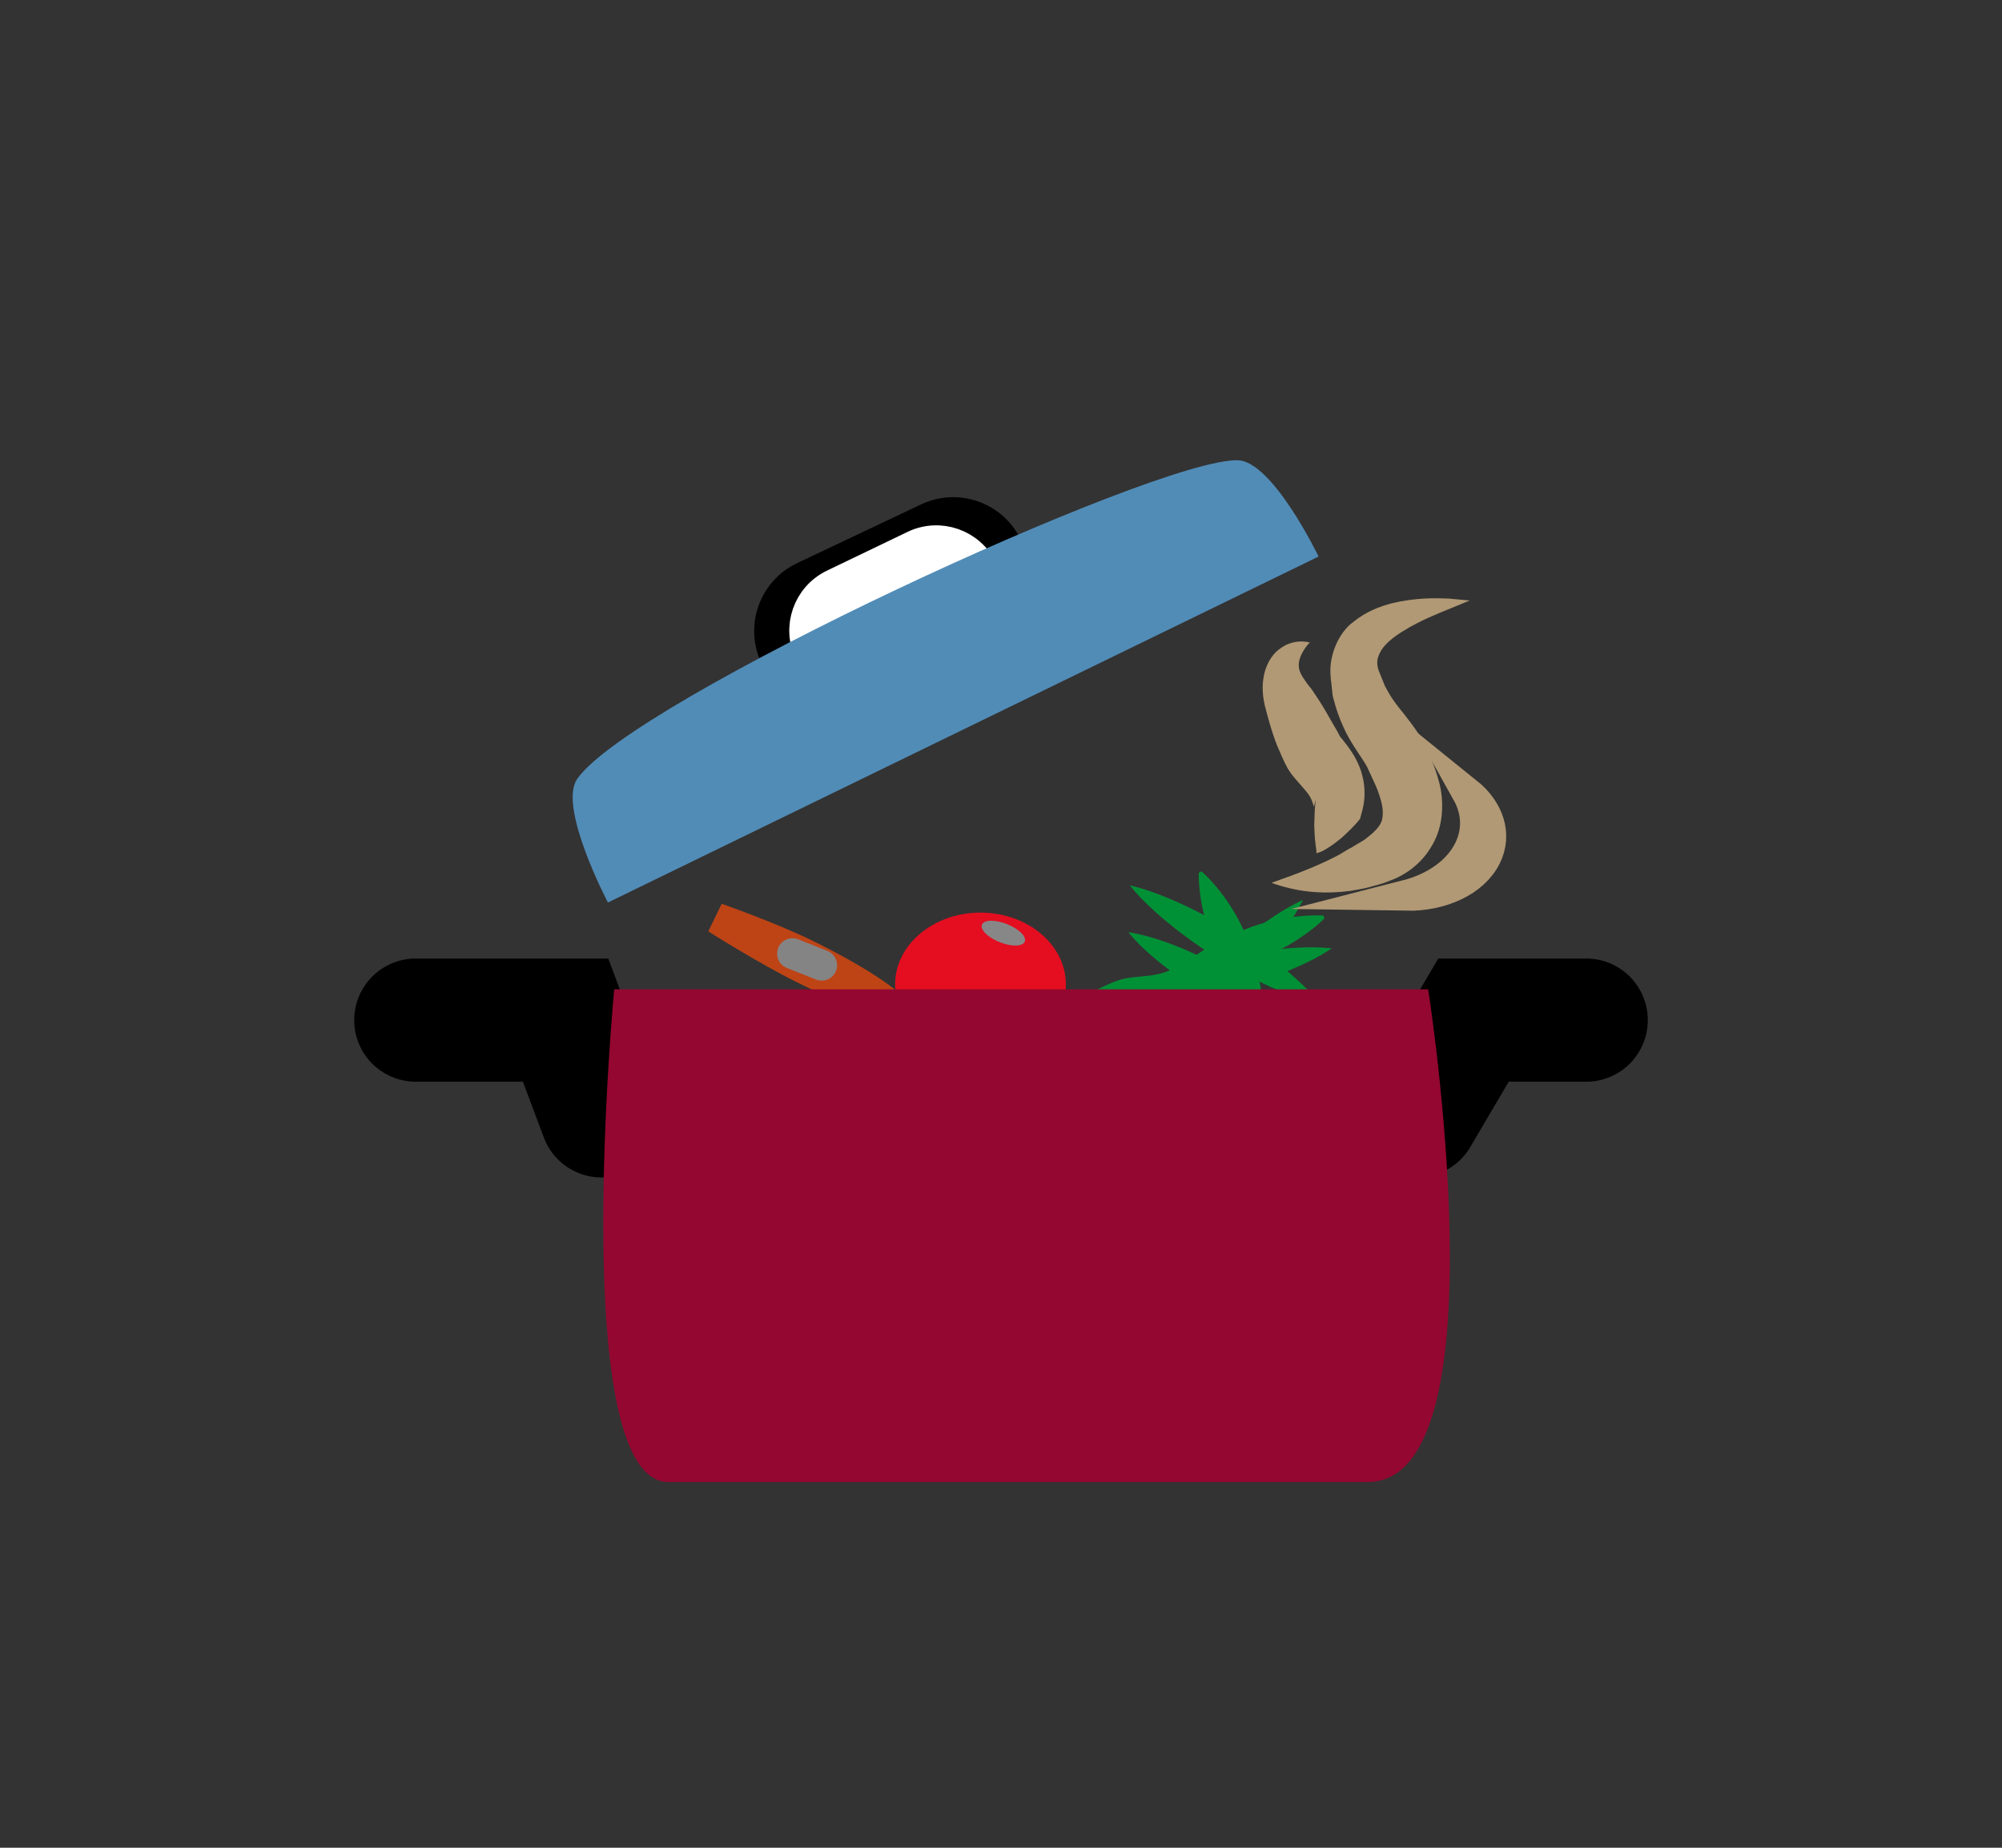 <?xml version="1.0" encoding="utf-8"?>
<!-- Generator: Adobe Illustrator 16.0.0, SVG Export Plug-In . SVG Version: 6.00 Build 0)  -->
<!DOCTYPE svg PUBLIC "-//W3C//DTD SVG 1.1//EN" "http://www.w3.org/Graphics/SVG/1.1/DTD/svg11.dtd">
<svg version="1.1" id="Capa_1" xmlns="http://www.w3.org/2000/svg" xmlns:xlink="http://www.w3.org/1999/xlink" x="0px" y="0px"
	 width="65px" height="60px" viewBox="0 0 65 60" enable-background="new 0 0 65 60" xml:space="preserve">
<rect x="0" y="0" width="65" height="60" fill="#333333" stroke="none"/>
<path fill="#E40E20" d="M-33.203,101.625c0,0.744-0.44,1.5-0.983,1.5h-7.195c-0.542,0-0.982-0.756-0.982-1.5l0,0
	c0-0.743,0.44-1.5,0.982-1.5h7.195C-33.643,100.125-33.203,100.882-33.203,101.625L-33.203,101.625z"/>
<path fill="#E40E20" d="M-47.5,101.231c0,0.608-0.571,1.894-1.052,1.894h-7.122c-0.48,0-0.826-1.285-0.826-1.894v-0.157
	c0-0.609,0.346-0.949,0.826-0.949h7.122c0.481,0,1.052,0.34,1.052,0.949V101.231z"/>
<path fill="#464646" d="M130.4,48.125c-5.492,0-18.758,0-22.696,0c-3.292,0-1.763-16-1.763-16h26.428
	C132.369,32.125,134.888,48.125,130.4,48.125z"/>
<polyline fill="none" stroke="#464646" stroke-width="4" stroke-linecap="round" stroke-miterlimit="10" points="132.011,36.234 
	133.841,33.125 137.5,33.125 "/>
<polyline fill="none" stroke="#464646" stroke-width="4" stroke-linecap="round" stroke-miterlimit="10" points="105.53,36.234 
	104.363,33.125 99.5,33.125 "/>
<path fill="#464646" d="M119.195,17.632c0.576,1.215,0.057,2.668-1.158,3.244l-4.027,1.908c-1.217,0.575-2.668,0.057-3.244-1.159
	l-0.044-0.094c-0.576-1.215-0.058-2.668,1.158-3.244l4.027-1.908c1.216-0.575,2.667-0.057,3.244,1.159L119.195,17.632z"/>
<path fill="#FFFFFF" stroke="#FFFFFF" stroke-miterlimit="10" d="M117.938,18.591c0.397,0.825-5.205,3.521-5.603,2.696l-0.045-0.093
	c-0.397-0.825-0.05-1.816,0.774-2.213l2.615-1.258c0.825-0.397,1.816-0.05,2.213,0.775L117.938,18.591z"/>
<path fill="#464646" d="M128.811,18.072l-23.072,11.234c0,0-1.631-3.099-1-4.01c1.775-2.568,18.785-10.417,21.448-10.351
	C127.319,14.973,128.811,18.072,128.811,18.072z"/>
<path fill="#464646" d="M115.656,33.002c-0.221,0.442-1.886-0.162-3.828-1.13c-1.215-0.605-2.831-1.628-2.831-1.628l0.437-0.896
	c0,0,1.814,0.633,3.033,1.241C114.41,31.555,115.876,32.56,115.656,33.002z"/>
<ellipse fill="#464646" cx="117.834" cy="31.966" rx="2.771" ry="2.332"/>
<g>
	<path fill="#464646" d="M128.363,36.174c0,0-0.128-0.09-0.296-0.272c-0.17-0.181-0.384-0.452-0.585-0.802
		c-0.093-0.178-0.201-0.368-0.273-0.588c-0.075-0.218-0.096-0.473-0.136-0.729c-0.028-0.261-0.093-0.516-0.204-0.755
		c-0.101-0.244-0.269-0.461-0.432-0.682c-0.169-0.218-0.347-0.432-0.476-0.663c-0.13-0.23-0.258-0.458-0.382-0.677
		c-0.236-0.444-0.383-0.891-0.483-1.285c-0.2-0.789-0.176-1.384-0.176-1.384l0.092-0.04c0,0,0.454,0.385,0.9,1.065
		c0.222,0.341,0.452,0.751,0.619,1.226c0.077,0.24,0.158,0.487,0.239,0.739c0.084,0.251,0.121,0.526,0.167,0.798
		c0.053,0.269,0.099,0.541,0.21,0.78c0.102,0.243,0.245,0.463,0.418,0.661c0.162,0.203,0.337,0.391,0.445,0.594
		c0.113,0.202,0.18,0.41,0.248,0.599c0.121,0.385,0.178,0.726,0.195,0.974c0.021,0.247,0,0.401,0,0.401L128.363,36.174z"/>
</g>
<g>
	<path fill="#464646" d="M120.596,32.906c0,0,0.102-0.125,0.302-0.288c0.2-0.165,0.496-0.369,0.873-0.559
		c0.191-0.087,0.396-0.188,0.629-0.253c0.231-0.068,0.498-0.08,0.768-0.11c0.272-0.02,0.542-0.075,0.798-0.178
		c0.259-0.092,0.497-0.254,0.737-0.41c0.238-0.162,0.473-0.333,0.721-0.454c0.249-0.123,0.493-0.243,0.729-0.359
		c0.477-0.222,0.951-0.353,1.366-0.44c0.833-0.172,1.449-0.126,1.449-0.126l0.035,0.094c0,0-0.431,0.443-1.167,0.867
		c-0.369,0.21-0.812,0.427-1.315,0.578c-0.254,0.069-0.517,0.141-0.783,0.214c-0.267,0.075-0.556,0.102-0.841,0.139
		c-0.283,0.043-0.568,0.08-0.824,0.183c-0.259,0.093-0.497,0.229-0.715,0.396c-0.222,0.155-0.429,0.324-0.646,0.426
		c-0.217,0.106-0.438,0.166-0.639,0.228c-0.408,0.108-0.766,0.152-1.024,0.161c-0.257,0.011-0.417-0.015-0.417-0.015L120.596,32.906
		z"/>
</g>
<g>
	<path fill="#464646" d="M122.68,28.748c0,0,0.478,0.101,1.123,0.365c0.65,0.257,1.473,0.671,2.252,1.154
		c0.776,0.488,1.51,1.043,2.025,1.516c0.521,0.465,0.82,0.851,0.82,0.851s-0.478-0.1-1.124-0.363
		c-0.65-0.256-1.472-0.672-2.251-1.155c-0.775-0.489-1.509-1.045-2.025-1.517C122.979,29.133,122.68,28.748,122.68,28.748z"/>
</g>
<g>
	<path fill="#464646" d="M122.634,30.271c0,0,0.436,0.056,1.024,0.255c0.593,0.191,1.341,0.521,2.049,0.92
		c0.705,0.405,1.37,0.879,1.837,1.292c0.472,0.405,0.741,0.752,0.741,0.752s-0.437-0.055-1.025-0.253
		c-0.593-0.191-1.34-0.522-2.048-0.922c-0.704-0.406-1.369-0.881-1.837-1.292C122.904,30.618,122.634,30.271,122.634,30.271z"/>
</g>
<g>
	<path fill="#464646" d="M123.227,34.178c0,0,0.2-0.429,0.594-0.979c0.387-0.555,0.963-1.234,1.596-1.856
		c0.637-0.618,1.328-1.178,1.893-1.552c0.56-0.379,0.994-0.569,0.994-0.569s-0.2,0.43-0.593,0.98
		c-0.387,0.556-0.964,1.234-1.597,1.855c-0.637,0.617-1.33,1.177-1.894,1.551C123.66,33.988,123.227,34.178,123.227,34.178z"/>
</g>
<g>
	<path fill="#464646" d="M122.568,32.443c0,0,0.377-0.265,0.974-0.535c0.595-0.277,1.409-0.565,2.242-0.774
		c0.834-0.203,1.688-0.329,2.344-0.36c0.654-0.039,1.111,0.021,1.111,0.021s-0.377,0.267-0.974,0.536
		c-0.595,0.278-1.409,0.564-2.242,0.773c-0.834,0.203-1.688,0.328-2.344,0.359C123.025,32.502,122.568,32.443,122.568,32.443z"/>
</g>
<g>
	<path fill="#464646" d="M133.717,19.5c0,0-0.229,0.094-0.629,0.259c-0.392,0.162-0.966,0.381-1.53,0.732
		c-0.277,0.169-0.556,0.382-0.707,0.616c-0.145,0.244-0.168,0.404-0.098,0.646c0.07,0.172,0.141,0.348,0.213,0.526
		c0.069,0.13,0.146,0.274,0.259,0.438c0.224,0.329,0.471,0.57,0.843,1.129l0.138,0.251l0.079,0.16l0.16,0.338
		c0.109,0.252,0.211,0.532,0.287,0.833c0.149,0.59,0.147,1.379-0.231,2.018c-0.363,0.638-0.918,0.991-1.391,1.159
		c-0.29,0.12-0.422,0.13-0.631,0.198c-0.205,0.057-0.434,0.09-0.633,0.125c-0.792,0.109-1.447,0.034-1.885-0.065
		c-0.438-0.098-0.676-0.197-0.676-0.197s0.236-0.085,0.649-0.234c0.403-0.153,0.955-0.364,1.549-0.679
		c0.142-0.086,0.271-0.168,0.43-0.251c0.145-0.095,0.395-0.222,0.469-0.3c0.261-0.196,0.449-0.399,0.488-0.581
		c0.04-0.174,0.044-0.378-0.055-0.7c-0.046-0.158-0.108-0.328-0.195-0.514l-0.146-0.316l-0.076-0.167
		c-0.014-0.021-0.025-0.043-0.035-0.066c-0.143-0.256-0.531-0.751-0.751-1.265c-0.117-0.253-0.222-0.542-0.303-0.854
		c-0.053-0.164-0.046-0.243-0.063-0.37l-0.018-0.172l-0.004-0.043l-0.013-0.072l-0.002-0.031l-0.008-0.123
		c-0.057-0.663,0.278-1.396,0.729-1.727c0.438-0.354,0.872-0.509,1.259-0.613c0.782-0.185,1.408-0.17,1.846-0.152
		C133.469,19.477,133.717,19.5,133.717,19.5z"/>
</g>
<g>
	<path fill="#464646" d="M128.525,20.863c-0.208,0.215-0.326,0.463-0.354,0.655c-0.019,0.201,0.038,0.327,0.122,0.464l0.14,0.207
		c0.032,0.037,0.062,0.074,0.086,0.111l0.02,0.027c-0.016-0.041,0.012,0.012,0.017,0.013l0.058,0.082
		c0.149,0.219,0.294,0.44,0.425,0.668l0.394,0.684l0.092,0.174c-0.045-0.095,0.021,0.033,0.015,0.016
		c0-0.01-0.017-0.035-0.012-0.028l0.212,0.273c0.186,0.245,0.405,0.599,0.497,1c0.102,0.397,0.08,0.81-0.018,1.148l-0.062,0.233
		c-0.175,0.222-0.385,0.42-0.602,0.619c-0.122,0.092-0.233,0.19-0.367,0.276c-0.133,0.083-0.271,0.181-0.448,0.219
		c0.012-0.077-0.012-0.156-0.022-0.236l-0.023-0.228c-0.018-0.153-0.016-0.294-0.025-0.443c0.007-0.283,0.013-0.569,0.051-0.833
		l-0.062,0.232c-0.106-0.377-0.198-0.434-0.463-0.746c-0.069-0.083-0.158-0.172-0.281-0.336c-0.033-0.046-0.085-0.126-0.122-0.19
		l-0.079-0.156l-0.084-0.176c-0.103-0.239-0.214-0.474-0.29-0.727c-0.085-0.248-0.157-0.502-0.224-0.759l-0.024-0.097
		c-0.009-0.028,0.004-0.004-0.022-0.076l-0.014-0.065c-0.019-0.086-0.033-0.173-0.045-0.259c-0.017-0.184-0.028-0.367,0.006-0.563
		c0.045-0.385,0.251-0.795,0.568-1C127.883,20.829,128.232,20.79,128.525,20.863z"/>
</g>
<path fill="#464646" stroke="#464646" stroke-linecap="round" stroke-miterlimit="10" d="M133.636,25.737
	c0.322,0.578,0.369,1.237,0.06,1.86c-0.36,0.725-1.125,1.244-2.038,1.478c1.138,0.018,2.188-0.457,2.586-1.256
	C134.603,27.094,134.332,26.298,133.636,25.737z"/>
<ellipse transform="matrix(0.93 0.367 -0.367 0.93 19.411 -41.423)" fill="#878787" cx="118.583" cy="30.309" rx="0.748" ry="0.317"/>
<line fill="none" stroke="#848484" stroke-linecap="round" stroke-miterlimit="10" x1="111.73" y1="30.966" x2="112.679" y2="31.342"/>
<polyline stroke="#000000" stroke-width="4" stroke-linecap="round" stroke-miterlimit="10" points="46.011,36.234 47.841,33.125 
	51.5,33.125 "/>
<polyline stroke="#000000" stroke-width="4" stroke-linecap="round" stroke-miterlimit="10" points="19.53,36.234 18.363,33.125 
	13.5,33.125 "/>
<path d="M33.195,17.632c0.576,1.215,0.057,2.668-1.159,3.244l-4.027,1.908c-1.216,0.575-2.667,0.057-3.244-1.159l-0.044-0.094
	c-0.576-1.215-0.057-2.668,1.158-3.244l4.027-1.908c1.216-0.575,2.667-0.057,3.244,1.159L33.195,17.632z"/>
<path fill="#FFFFFF" stroke="#FFFFFF" stroke-miterlimit="10" d="M31.938,18.591c0.397,0.825-5.206,3.521-5.603,2.696l-0.045-0.093
	c-0.397-0.825-0.05-1.816,0.775-2.213l2.615-1.258c0.825-0.397,1.816-0.05,2.213,0.775L31.938,18.591z"/>
<path fill="#518CB7" d="M42.811,18.072L19.738,29.306c0,0-1.63-3.099-1-4.01c1.775-2.568,18.785-10.417,21.448-10.351
	C41.319,14.973,42.811,18.072,42.811,18.072z"/>
<path fill="#BE4415" d="M29.656,33.002c-0.221,0.442-1.886-0.162-3.829-1.13c-1.215-0.605-2.831-1.628-2.831-1.628l0.436-0.896
	c0,0,1.814,0.633,3.034,1.241C28.411,31.555,29.876,32.56,29.656,33.002z"/>
<ellipse fill="#E40E20" cx="31.834" cy="31.966" rx="2.772" ry="2.332"/>
<g>
	<line fill="#464646" x1="42.41" y1="36.153" x2="38.967" y2="28.317"/>
	<path fill="#009136" d="M42.364,36.174c0,0-0.128-0.09-0.296-0.272c-0.171-0.181-0.384-0.452-0.585-0.802
		c-0.093-0.178-0.201-0.368-0.273-0.588c-0.075-0.218-0.096-0.473-0.136-0.729c-0.029-0.261-0.094-0.516-0.204-0.755
		c-0.101-0.244-0.27-0.461-0.433-0.682c-0.169-0.218-0.347-0.432-0.475-0.663c-0.131-0.23-0.259-0.457-0.383-0.677
		c-0.236-0.444-0.383-0.891-0.483-1.285c-0.199-0.789-0.176-1.384-0.176-1.384l0.092-0.04c0,0,0.454,0.385,0.9,1.065
		c0.222,0.341,0.452,0.751,0.619,1.226c0.078,0.24,0.158,0.487,0.24,0.739c0.083,0.251,0.12,0.527,0.167,0.799
		c0.052,0.269,0.099,0.541,0.21,0.78c0.101,0.243,0.245,0.463,0.418,0.661c0.161,0.203,0.336,0.391,0.445,0.594
		c0.113,0.202,0.18,0.41,0.248,0.599c0.121,0.385,0.178,0.726,0.195,0.974c0.021,0.247,0,0.401,0,0.401L42.364,36.174z"/>
</g>
<g>
	<line fill="#464646" x1="34.614" y1="32.953" x2="42.986" y2="29.776"/>
	<path fill="#009136" d="M34.596,32.906c0,0,0.102-0.125,0.302-0.288c0.199-0.165,0.496-0.369,0.873-0.559
		c0.191-0.087,0.396-0.188,0.629-0.253c0.231-0.068,0.498-0.08,0.767-0.11c0.273-0.02,0.542-0.075,0.797-0.178
		c0.26-0.092,0.498-0.254,0.738-0.41c0.237-0.162,0.472-0.333,0.721-0.454c0.248-0.123,0.492-0.243,0.729-0.359
		c0.477-0.222,0.95-0.353,1.366-0.44c0.833-0.172,1.449-0.126,1.449-0.126l0.035,0.094c0,0-0.431,0.443-1.168,0.867
		c-0.369,0.21-0.811,0.427-1.314,0.578c-0.254,0.069-0.517,0.141-0.784,0.214c-0.266,0.075-0.555,0.102-0.84,0.139
		c-0.283,0.043-0.568,0.08-0.824,0.183c-0.26,0.093-0.497,0.229-0.715,0.396c-0.222,0.155-0.429,0.324-0.647,0.426
		c-0.217,0.106-0.438,0.166-0.638,0.228c-0.408,0.108-0.766,0.152-1.024,0.161C34.791,33.026,34.631,33,34.631,33L34.596,32.906z"/>
</g>
<g>
	<line fill="#464646" x1="36.68" y1="28.748" x2="42.9" y2="32.633"/>
	<path fill="#009136" d="M36.68,28.748c0,0,0.478,0.101,1.123,0.365c0.65,0.257,1.473,0.671,2.252,1.154
		c0.776,0.488,1.51,1.043,2.025,1.516c0.521,0.465,0.82,0.851,0.82,0.851s-0.478-0.1-1.124-0.363
		c-0.65-0.256-1.472-0.672-2.251-1.155c-0.775-0.489-1.509-1.045-2.025-1.517C36.98,29.133,36.68,28.748,36.68,28.748z"/>
</g>
<g>
	<line fill="#464646" x1="36.634" y1="30.271" x2="42.285" y2="33.491"/>
	<path fill="#009136" d="M36.634,30.271c0,0,0.436,0.056,1.024,0.255c0.593,0.191,1.341,0.521,2.049,0.92
		c0.705,0.405,1.37,0.879,1.837,1.292c0.472,0.405,0.741,0.752,0.741,0.752s-0.437-0.055-1.025-0.253
		c-0.593-0.191-1.34-0.522-2.048-0.922c-0.704-0.406-1.369-0.881-1.836-1.292C36.904,30.618,36.634,30.271,36.634,30.271z"/>
</g>
<g>
	<line fill="#464646" x1="37.227" y1="34.178" x2="42.303" y2="29.222"/>
	<path fill="#009136" d="M37.227,34.178c0,0,0.2-0.429,0.593-0.979c0.388-0.555,0.964-1.234,1.596-1.856
		c0.637-0.617,1.328-1.178,1.893-1.552c0.56-0.379,0.994-0.569,0.994-0.569s-0.199,0.43-0.593,0.98
		c-0.387,0.556-0.964,1.234-1.596,1.855c-0.638,0.617-1.33,1.177-1.895,1.551C37.661,33.988,37.227,34.178,37.227,34.178z"/>
</g>
<g>
	<line fill="#464646" x1="36.569" y1="32.443" x2="43.239" y2="30.794"/>
	<path fill="#009136" d="M36.569,32.443c0,0,0.377-0.265,0.974-0.535c0.595-0.277,1.408-0.565,2.241-0.774
		c0.835-0.203,1.688-0.329,2.344-0.36c0.654-0.039,1.111,0.021,1.111,0.021s-0.377,0.267-0.974,0.536
		c-0.595,0.278-1.408,0.564-2.241,0.773c-0.835,0.203-1.689,0.328-2.345,0.359C37.026,32.502,36.569,32.443,36.569,32.443z"/>
</g>
<g>
	<path fill="#B19975" d="M47.717,19.5c0,0-0.229,0.094-0.629,0.259c-0.392,0.162-0.966,0.381-1.529,0.732
		c-0.278,0.169-0.557,0.382-0.707,0.616c-0.146,0.244-0.168,0.405-0.098,0.646c0.069,0.172,0.14,0.348,0.212,0.525
		c0.069,0.13,0.146,0.274,0.259,0.438c0.224,0.329,0.471,0.57,0.843,1.129l0.138,0.251l0.079,0.16l0.16,0.338
		c0.109,0.252,0.211,0.533,0.287,0.833c0.149,0.591,0.146,1.379-0.232,2.018c-0.362,0.638-0.917,0.991-1.391,1.159
		c-0.289,0.12-0.421,0.13-0.63,0.198c-0.205,0.058-0.434,0.09-0.633,0.126c-0.792,0.109-1.447,0.033-1.885-0.065
		c-0.438-0.098-0.676-0.197-0.676-0.197s0.236-0.085,0.649-0.234c0.403-0.153,0.955-0.364,1.549-0.679
		c0.141-0.086,0.271-0.168,0.43-0.251c0.145-0.095,0.395-0.222,0.469-0.299c0.261-0.196,0.448-0.399,0.488-0.582
		c0.04-0.174,0.043-0.378-0.055-0.7c-0.046-0.158-0.109-0.329-0.196-0.514l-0.146-0.316l-0.076-0.167
		c-0.014-0.021-0.025-0.043-0.035-0.066c-0.143-0.256-0.531-0.751-0.751-1.265c-0.117-0.253-0.222-0.542-0.303-0.854
		c-0.053-0.164-0.046-0.243-0.063-0.37l-0.018-0.172l-0.004-0.043l-0.013-0.072l-0.002-0.031l-0.008-0.123
		c-0.057-0.663,0.278-1.395,0.729-1.726c0.438-0.354,0.872-0.509,1.26-0.613c0.782-0.186,1.407-0.17,1.845-0.153
		C47.469,19.477,47.717,19.5,47.717,19.5z"/>
</g>
<g>
	<path fill="#B19975" d="M42.525,20.863c-0.208,0.215-0.325,0.463-0.354,0.655c-0.018,0.201,0.038,0.327,0.122,0.464l0.141,0.208
		c0.031,0.037,0.061,0.074,0.085,0.111l0.02,0.027c-0.016-0.042,0.013,0.012,0.017,0.013l0.058,0.082
		c0.149,0.219,0.294,0.44,0.425,0.668l0.394,0.682l0.091,0.174c-0.043-0.091,0.021,0.035,0.016,0.018
		c0-0.01-0.017-0.035-0.012-0.028l0.212,0.273c0.186,0.245,0.405,0.599,0.497,1c0.102,0.397,0.08,0.81-0.018,1.148l-0.062,0.233
		c-0.175,0.222-0.386,0.42-0.602,0.619c-0.122,0.092-0.233,0.19-0.368,0.276c-0.132,0.083-0.271,0.181-0.448,0.219
		c0.012-0.077-0.011-0.156-0.021-0.236l-0.024-0.228c-0.017-0.152-0.015-0.294-0.024-0.443c0.007-0.283,0.013-0.569,0.051-0.833
		l-0.062,0.232c-0.106-0.377-0.198-0.434-0.463-0.746c-0.069-0.083-0.158-0.172-0.281-0.336c-0.033-0.046-0.085-0.126-0.122-0.19
		l-0.078-0.154l-0.084-0.177c-0.103-0.24-0.215-0.476-0.291-0.729c-0.085-0.248-0.157-0.502-0.224-0.759l-0.024-0.097
		c-0.009-0.029,0.004-0.004-0.023-0.077l-0.013-0.065c-0.019-0.086-0.033-0.172-0.045-0.258c-0.016-0.184-0.028-0.367,0.006-0.563
		c0.046-0.385,0.251-0.795,0.567-1C41.883,20.829,42.232,20.79,42.525,20.863z"/>
</g>
<path fill="none" stroke="#B19975" stroke-linecap="round" stroke-miterlimit="10" d="M47.635,25.737
	c0.323,0.578,0.37,1.237,0.061,1.86c-0.36,0.725-1.125,1.244-2.038,1.478c1.138,0.018,2.188-0.457,2.586-1.256
	C48.604,27.094,48.332,26.298,47.635,25.737z"/>
<ellipse transform="matrix(0.93 0.367 -0.367 0.93 13.399 -9.844)" fill="#878787" cx="32.582" cy="30.309" rx="0.748" ry="0.317"/>
<line fill="none" stroke="#848484" stroke-linecap="round" stroke-miterlimit="10" x1="25.73" y1="30.966" x2="26.679" y2="31.342"/>
<path fill="#940731" d="M44.4,48.125c-5.492,0-18.758,0-22.696,0c-3.292,0-1.762-16-1.762-16h26.427
	C46.369,32.125,48.888,48.125,44.4,48.125z"/>
<polygon fill="#464646" points="59.125,-47.875 21.125,-47.875 24.665,-53.875 55.63,-53.875 "/>
<polygon fill="#464646" points="54.054,-56.875 25.927,-56.875 29.587,-62.875 50.463,-62.875 "/>
<polygon fill="#464646" points="48.601,-65.875 31.344,-65.875 34.857,-71.875 45.295,-71.875 "/>
<polygon fill="#464646" points="43.654,-74.875 36.527,-74.875 40.125,-81.362 40.125,-81.362 "/>
<polygon fill="#E5AB4A" points="-29.875,-49.875 -67.875,-49.875 -64.335,-55.875 -33.37,-55.875 "/>
<polygon fill="#C2CC5E" points="-34.946,-58.875 -63.073,-58.875 -59.413,-64.875 -38.537,-64.875 "/>
<polygon fill="#4EB2E5" points="-40.399,-67.875 -57.656,-67.875 -54.143,-73.875 -43.705,-73.875 "/>
<polygon fill="#D3411C" points="-45.346,-76.875 -52.473,-76.875 -48.875,-83.362 -48.875,-83.362 "/>
<path fill="#464646" d="M45.5,105.125h-26v-3.566c0,0-0.584-1.434,0.916-1.434c5.288,0,19.3,0,23.786,0
	c1.401,0,1.299,1.628,1.299,1.628V105.125z"/>
<path fill="#464646" d="M43.573,100.625c0,0.729-0.432,1.5-0.964,1.5h-7.065c-0.533,0-0.964-0.771-0.964-1.5l0,0
	c0-0.729,0.432-1.5,0.964-1.5h7.065C43.142,99.125,43.573,99.896,43.573,100.625L43.573,100.625z"/>
<path fill="#464646" d="M29.5,100.476c0,0.598-0.524,1.649-0.996,1.649h-6.993c-0.472,0-0.011-1.052-0.011-1.649v-0.154
	c0-0.599-0.46-1.196,0.011-1.196h6.993c0.472,0,0.996,0.598,0.996,1.196V100.476z"/>
<circle fill="#FFFFFF" cx="31.679" cy="102.719" r="1.015"/>
<circle fill="#FFFFFF" cx="36.198" cy="102.719" r="1.015"/>
<circle fill="#FFFFFF" cx="27.859" cy="102.719" r="1.015"/>
<circle fill="#FFFFFF" cx="40.404" cy="102.719" r="1.015"/>
<circle fill="#FFFFFF" cx="23.87" cy="102.719" r="1.015"/>
<path fill="#464646" d="M45.5,124.548c0,3.192,0.205,3.577-2.39,3.577H22.905c-3.845,0-3.845-0.268-3.876-3.553l-0.113-18.447H45.5
	V124.548z"/>
<path fill="#FFFFFF" d="M42.5,108.625c0,0.276-0.224,0.5-0.5,0.5H23c-0.276,0-0.5-0.224-0.5-0.5l0,0c0-0.276,0.224-0.5,0.5-0.5h19
	C42.276,108.125,42.5,108.349,42.5,108.625L42.5,108.625z"/>
<rect x="23.5" y="112.125" fill="none" stroke="#FFFFFF" stroke-width="2" stroke-linecap="round" stroke-linejoin="round" stroke-miterlimit="10" width="18" height="12"/>
<line fill="none" stroke="#FFFFFF" stroke-width="2" stroke-miterlimit="10" x1="31.485" y1="111.421" x2="22.978" y2="120.124"/>
<polygon fill="#FFFFFF" points="23.5,116.643 23.5,112.125 27.618,112.125 "/>
<path fill="#004B70" d="M-31.5,107.125h-26v-4.79c0,0-0.817-1.21,0.71-1.21c5.385,0,19.659,0,24.226,0
	c1.428,0,1.064,1.406,1.064,1.406V107.125z"/>
<circle fill="#FFFFFF" cx="-45.317" cy="103.518" r="1.034"/>
<circle fill="#FFFFFF" cx="-40.715" cy="103.518" r="1.034"/>
<circle fill="#FFFFFF" cx="-49.209" cy="103.518" r="1.034"/>
<circle fill="#FFFFFF" cx="-36.431" cy="103.518" r="1.034"/>
<circle fill="#FFFFFF" cx="-53.271" cy="103.518" r="1.034"/>
<path fill="#3065AF" d="M-31.5,125.751c0,3.25,0.468,3.374-2.173,3.374h-20.581c-3.917,0-3.917,0.43-3.948-2.912l-0.115-18.088
	H-31.5V125.751z"/>
<path fill="#FFFFFF" d="M-34.5,110.625c0,0.276-0.224,0.5-0.5,0.5h-19c-0.276,0-0.5-0.224-0.5-0.5l0,0c0-0.276,0.224-0.5,0.5-0.5h19
	C-34.724,110.125-34.5,110.349-34.5,110.625L-34.5,110.625z"/>
<rect x="-54.5" y="113.125" fill="none" stroke="#FFFFFF" stroke-width="2" stroke-linecap="round" stroke-linejoin="round" stroke-miterlimit="10" width="18" height="12"/>
<line fill="none" stroke="#FFFFFF" stroke-width="2" stroke-miterlimit="10" x1="-45.515" y1="112.381" x2="-54.181" y2="121.245"/>
<polygon fill="#FFFFFF" points="-54.5,117.698 -54.5,113.125 -49.454,113.125 "/>
<g>
	<g>
		<g>
			<g>
				<path fill="#8E6D8D" d="M-33.976,194.104h-30.443c0,2.144,4.225,3.963,10.116,4.644v0.696h10.211v-0.696
					C-38.201,198.067-33.976,196.248-33.976,194.104z"/>
			</g>
		</g>
	</g>
	<g>
		<path fill="#F6E94B" d="M-58.614,192.971c-0.026-1.43-0.045-2.559-2.344-2.721c-0.958-0.065-1.95,0.329-2.413,0.965
			c-0.307,0.423-0.351,0.894-0.133,1.409l-0.611,0.25c-0.305-0.715-0.233-1.437,0.205-2.036c0.601-0.823,1.808-1.32,2.999-1.234
			c2.903,0.202,2.935,1.948,2.962,3.356L-58.614,192.971z"/>
	</g>
	<g>
		<path fill="#F6E94B" d="M-63.422,193.097c-0.312-0.713-0.174-1.425,0.379-1.944c0.684-0.646,1.818-0.842,2.64-0.458
			c0.429,0.204,1.131,0.737,1.015,2.054l-0.661-0.054c0.061-0.698-0.16-1.188-0.64-1.41c-0.564-0.267-1.416-0.114-1.895,0.338
			c-0.245,0.23-0.485,0.633-0.229,1.218L-63.422,193.097z"/>
	</g>
	<g>
		<path fill="#E52A20" d="M-62.445,193.287c-0.202-0.829,0.187-1.209,0.362-1.333c0.33-0.239,0.783-0.246,1.155-0.025
			c0.431,0.259,0.635,0.756,0.543,1.331l-0.656-0.102c0.049-0.312-0.035-0.555-0.233-0.672c-0.14-0.086-0.308-0.086-0.418-0.008
			c-0.145,0.102-0.185,0.344-0.108,0.657L-62.445,193.287z"/>
	</g>
	<g>
		<path fill="#F6E94B" d="M-46.701,193.312l-0.662-0.045c0.02-0.278,0.066-0.545,0.109-0.805c0.097-0.568,0.188-1.111-0.024-1.686
			c-0.516-1.397-1.761-2.53-3.247-2.952c-1.758-0.505-3.628-0.184-5.002,0.855c-1.303,0.985-1.995,2.446-1.953,4.114l-0.663,0.017
			c-0.049-1.853,0.757-3.546,2.21-4.646c1.542-1.167,3.634-1.528,5.594-0.968c1.685,0.481,3.096,1.769,3.687,3.357
			c0.271,0.732,0.16,1.385,0.053,2.017C-46.644,192.824-46.684,193.064-46.701,193.312z"/>
	</g>
	<g>
		<path fill="#E52A20" d="M-48.344,193.166l-0.525-0.399c0.242-0.31-0.165-1.452-0.654-2.137c-0.708-0.989-1.371-1.614-2.491-1.653
			c-1.114-0.043-2.678,0.16-3.415,0.868c-0.596,0.567-1.233,2.258-0.789,2.845l-0.533,0.389c-0.729-0.967,0.133-3.005,0.859-3.699
			c0.885-0.848,2.601-1.099,3.902-1.053c1.544,0.057,2.362,1.028,3.009,1.931C-48.686,190.665-47.716,192.368-48.344,193.166z"/>
	</g>
	<g>
		<path fill="#F6E94B" d="M-51.178,193.292c0-1.511-0.086-2.433-1.29-2.606c-0.693-0.106-1.443,0.18-1.859,0.704
			c-0.341,0.43-0.408,0.945-0.191,1.45l-0.613,0.252c-0.309-0.721-0.205-1.485,0.28-2.1c0.568-0.718,1.542-1.095,2.482-0.951
			c1.855,0.271,1.855,1.913,1.855,3.236L-51.178,193.292z"/>
	</g>
	<g>
		<path fill="#E52A20" d="M-51.598,193.105l-0.651-0.116c0.04-0.219,0.006-0.654-0.161-0.878c-0.058-0.075-0.125-0.115-0.213-0.125
			c-0.141-0.016-0.25,0.022-0.341,0.116c-0.165,0.163-0.252,0.509-0.207,0.816l-0.658,0.093c-0.056-0.391,0.011-0.984,0.388-1.365
			c0.234-0.238,0.541-0.346,0.889-0.308c0.271,0.029,0.505,0.162,0.673,0.385C-51.561,192.141-51.536,192.778-51.598,193.105z"/>
	</g>
	<g>
		<path fill="#F6E94B" d="M-38.769,193.26l-0.607-0.262c0.917-2.054,0.549-4.002-0.98-5.216c-1.206-0.953-3.155-1.34-4.974-0.991
			c-0.906,0.172-2.5,0.883-2.448,1.676l-0.663,0.043c-0.084-1.334,1.975-2.164,2.983-2.359c1.592-0.31,3.878-0.175,5.516,1.124
			C-38.163,188.684-37.725,190.922-38.769,193.26z"/>
	</g>
	<g>
		<path fill="#E52A20" d="M-40.707,193.152l-0.545-0.371c0.37-0.524,0.489-1.27,0.325-2.038c-0.179-0.846-0.673-1.606-1.289-1.977
			c-0.894-0.543-2.66-0.795-3.768-0.286c-0.561,0.261-0.889,0.688-0.967,1.271l-0.659-0.086c0.11-0.803,0.576-1.419,1.344-1.773
			c1.317-0.609,3.337-0.326,4.399,0.318c0.776,0.474,1.372,1.369,1.589,2.4C-40.076,191.552-40.234,192.48-40.707,193.152z"/>
	</g>
	<g>
		<path fill="#F6E94B" d="M-43.077,193.451l-0.114-0.646c0.235-0.039,0.406-0.171,0.523-0.405c0.269-0.534,0.169-1.491-0.097-1.99
			c-0.453-0.85-1.14-1.177-2.041-0.971c-0.576,0.125-1.46,0.667-1.48,1.175l-0.662-0.021c0.037-0.957,1.317-1.642,1.993-1.79
			c1.201-0.271,2.186,0.192,2.777,1.304c0.347,0.65,0.487,1.824,0.105,2.582C-42.283,193.11-42.631,193.373-43.077,193.451z"/>
	</g>
	<g>
		<path fill="#F6E94B" d="M-44.749,193.119l-0.585-0.308c0.003-0.006,0.007-0.014,0.01-0.02c-0.075-0.011-0.206-0.004-0.299,0.049
			l-0.33-0.564c0.327-0.183,0.851-0.209,1.137,0.06C-44.741,192.409-44.511,192.682-44.749,193.119z"/>
	</g>
	<g>
		<path fill="#E52A20" d="M-44.195,192.58c-0.043-0.122-0.022-0.245,0.013-0.478c0.049-0.315,0.137-0.899-0.073-1.102
			c-0.222-0.215-0.577-0.053-1.095,0.219c-0.204,0.104-0.397,0.204-0.585,0.268l-0.202-0.624c0.13-0.039,0.297-0.127,0.475-0.219
			c0.543-0.282,1.286-0.67,1.872-0.111c0.453,0.438,0.335,1.206,0.265,1.661c-0.014,0.088-0.031,0.199-0.03,0.232
			c0,0-0.001-0.021-0.01-0.053L-44.195,192.58z"/>
	</g>
	<g>
		<path fill="#E52A20" d="M-35.148,193.312l-0.55-0.366c0.277-0.403,0.304-0.787,0.08-1.148c-0.333-0.536-1.092-0.835-1.589-0.778
			c-0.376,0.046-0.448,0.265-0.469,0.336l-0.633-0.198c0.143-0.438,0.516-0.719,1.023-0.782c0.817-0.094,1.797,0.382,2.234,1.085
			C-34.691,192.04-34.726,192.7-35.148,193.312z"/>
	</g>
	<g>
		<path fill="#F6E94B" d="M-34.766,193.676l-0.487-0.441c0.655-0.702,0.586-1.917,0.411-2.812c-0.134-0.689-1.341-1.547-2.189-1.558
			c-0.411-0.01-0.634,0.181-0.72,0.584l-0.65-0.131c0.151-0.7,0.645-1.104,1.36-1.104c0.004,0,0.012,0,0.017,0
			c1.161,0.01,2.644,1.104,2.836,2.087C-33.987,191.344-33.923,192.776-34.766,193.676z"/>
	</g>
	<g>
		<path fill="#F6E94B" d="M-36.337,192.806l-0.661-0.008c0.004-0.286-0.287-0.529-0.561-0.573c-0.283-0.049-0.348,0.135-0.37,0.193
			l-0.628-0.207c0.162-0.469,0.599-0.716,1.111-0.627C-36.894,191.676-36.327,192.159-36.337,192.806z"/>
	</g>
	<g>
		<path fill="#F6E94B" d="M-59.511,190.029c-0.35-0.626-0.1-1.353,0.609-1.769c0.643-0.375,1.547-0.368,2.033,0.376l-0.557,0.354
			c-0.312-0.476-0.861-0.331-1.136-0.171c-0.244,0.142-0.594,0.491-0.368,0.895L-59.511,190.029z"/>
	</g>
	<g>
		<path fill="#E52A20" d="M-61.046,188.982c-0.038-1.544,0.687-2.343,2.217-2.447c0.747-0.05,1.815,0.193,2.4,0.752
			c0.309,0.298,0.46,0.661,0.442,1.056l-0.663-0.033c0.01-0.209-0.069-0.391-0.244-0.557c-0.422-0.408-1.299-0.608-1.889-0.567
			c-1.181,0.081-1.63,0.581-1.598,1.783L-61.046,188.982z"/>
	</g>
	<g>
		<path fill="#F6E94B" d="M-62.138,189.663c-0.555-0.722-0.66-1.562-0.305-2.43c0.5-1.222,1.919-2.34,3.234-2.549
			c0.921-0.146,1.759,0.034,2.422,0.521c0.704,0.514,1.164,1.353,1.294,2.348l-0.658,0.083c-0.107-0.823-0.474-1.501-1.033-1.909
			c-0.517-0.378-1.181-0.514-1.921-0.398c-1.088,0.171-2.31,1.138-2.724,2.145c-0.267,0.658-0.194,1.261,0.219,1.794
			L-62.138,189.663z"/>
	</g>
	<g>
		<path fill="#E52A20" d="M-50.81,187.417c-0.163-0.31-0.17-0.649-0.021-0.98c0.255-0.567,0.896-0.967,1.384-1.097
			c1.071-0.28,1.974,0.072,2.609,1.014l-0.554,0.361c-0.475-0.711-1.091-0.955-1.883-0.745c-0.346,0.092-0.796,0.392-0.949,0.729
			c-0.068,0.15-0.066,0.286,0.004,0.419L-50.81,187.417z"/>
	</g>
	<g>
		<path fill="#F6E94B" d="M-52.338,187.034c-0.077-1.985,1.504-2.853,2.88-2.996c1.627-0.167,3.523,0.603,3.832,2.36l-0.655,0.112
			c-0.239-1.366-1.781-1.959-3.107-1.823c-1.145,0.117-2.347,0.788-2.287,2.323L-52.338,187.034z"/>
	</g>
	<g>
		<path fill="#F6E94B" d="M-49.929,187.48c-0.08-0.487,0.155-0.897,0.628-1.092c0.588-0.238,1.536-0.121,1.957,0.44l-0.535,0.387
			c-0.196-0.261-0.795-0.376-1.167-0.223c-0.241,0.098-0.251,0.25-0.229,0.385L-49.929,187.48z"/>
	</g>
	<path fill="#574255" d="M-51.629,183.435l-0.304-0.146c-0.091-0.064-0.186-0.133-0.275-0.207l-0.116-0.13
		c-0.037-0.045-0.083-0.083-0.107-0.137c-0.051-0.104-0.131-0.2-0.156-0.316c-0.035-0.112-0.083-0.226-0.088-0.344
		c-0.011-0.117-0.031-0.235-0.015-0.352c0.011-0.116,0.004-0.236,0.03-0.35l0.066-0.343l0.015-0.081l0.099-0.021
		c0.415-0.092,0.842-0.226,1.132-0.458c0.139-0.118,0.219-0.255,0.208-0.414c-0.009-0.162-0.088-0.342-0.191-0.514
		c-0.211-0.345-0.511-0.662-0.809-0.979l-0.453-0.487c-0.147-0.172-0.302-0.334-0.424-0.581c-0.016-0.029-0.029-0.067-0.04-0.105
		c-0.008-0.027-0.01-0.021-0.019-0.075l-0.005-0.04l-0.018-0.164c-0.017-0.103-0.01-0.231,0-0.36
		c0.003-0.132,0.034-0.248,0.063-0.363c0.023-0.118,0.067-0.227,0.109-0.336c0.083-0.219,0.197-0.418,0.314-0.611
		c0.113-0.193,0.237-0.375,0.352-0.561c0.117-0.185,0.223-0.37,0.312-0.561c0.088-0.192,0.148-0.39,0.173-0.597
		c0.011-0.204-0.015-0.417-0.102-0.612c-0.078-0.201-0.206-0.377-0.334-0.558c0.153,0.157,0.316,0.312,0.421,0.516
		c0.116,0.195,0.174,0.426,0.19,0.66c0,0.115-0.013,0.232-0.029,0.348c-0.031,0.111-0.054,0.229-0.097,0.333
		c-0.08,0.215-0.18,0.418-0.285,0.613c-0.209,0.393-0.424,0.771-0.561,1.162c-0.034,0.097-0.07,0.194-0.083,0.294
		c-0.022,0.098-0.043,0.196-0.041,0.285c-0.005,0.091-0.014,0.183,0.011,0.298l0.021,0.164l0.005,0.041
		c-0.003-0.028,0.005,0.005,0.005,0.004c0.006,0.014,0.008,0.027,0.02,0.047c0.073,0.148,0.221,0.316,0.362,0.472l0.451,0.476
		c0.301,0.325,0.609,0.655,0.853,1.064c0.119,0.204,0.225,0.44,0.231,0.722c0.013,0.287-0.169,0.566-0.372,0.714
		c-0.205,0.155-0.43,0.244-0.652,0.31s-0.445,0.104-0.667,0.141l0.113-0.104l-0.083,0.312c-0.034,0.104-0.033,0.21-0.051,0.315
		c-0.023,0.107-0.009,0.211-0.01,0.315c-0.009,0.108,0.022,0.209,0.039,0.314c0.01,0.106,0.073,0.196,0.108,0.296
		c0.015,0.053,0.052,0.092,0.083,0.138l0.093,0.134c0.074,0.077,0.154,0.148,0.231,0.229L-51.629,183.435z"/>
	<path fill="#574255" d="M-49.304,169.454c0,0-0.031,0.04-0.093,0.117c-0.062,0.075-0.152,0.19-0.228,0.35
		c-0.048,0.075-0.084,0.165-0.111,0.27c-0.017,0.05-0.033,0.103-0.051,0.157c-0.006,0.057-0.014,0.114-0.023,0.176
		c-0.041,0.241-0.011,0.521,0.025,0.816c0.055,0.298,0.138,0.616,0.264,0.944c0.117,0.331,0.278,0.667,0.434,1.019
		c0.344,0.699,0.71,1.445,1.077,2.19c0.345,0.763,0.694,1.542,0.825,2.348c0.074,0.398,0.087,0.809-0.008,1.185
		c-0.086,0.372-0.263,0.71-0.5,0.941c-0.222,0.248-0.486,0.4-0.719,0.513c-0.229,0.123-0.452,0.171-0.622,0.239
		c-0.358,0.084-0.563,0.124-0.563,0.124s0.194-0.075,0.534-0.205c0.159-0.087,0.37-0.156,0.571-0.303
		c0.208-0.133,0.431-0.301,0.614-0.53c0.197-0.22,0.322-0.517,0.373-0.841c0.059-0.326,0.019-0.685-0.057-1.051
		c-0.07-0.367-0.207-0.736-0.35-1.11c-0.142-0.375-0.318-0.748-0.494-1.123c-0.349-0.749-0.728-1.492-1.031-2.221
		c-0.304-0.727-0.526-1.445-0.591-2.088c-0.023-0.321-0.014-0.623,0.061-0.879c0.016-0.063,0.031-0.124,0.047-0.185
		c0.026-0.055,0.05-0.11,0.072-0.161c0.042-0.106,0.091-0.196,0.153-0.271c0.099-0.163,0.209-0.254,0.281-0.32
		C-49.342,169.489-49.304,169.454-49.304,169.454z"/>
	<path fill="#574255" d="M-44.457,174.619c0,0-0.091,0.094-0.243,0.261c-0.066,0.09-0.154,0.188-0.215,0.326
		c-0.074,0.13-0.119,0.293-0.144,0.467c-0.019,0.175-0.007,0.368,0.044,0.567c0.042,0.2,0.136,0.404,0.229,0.613
		c0.208,0.415,0.479,0.844,0.764,1.275c0.272,0.438,0.561,0.881,0.74,1.366c0.09,0.24,0.142,0.505,0.11,0.764
		c-0.028,0.257-0.161,0.495-0.333,0.627c-0.159,0.144-0.335,0.221-0.487,0.279c-0.153,0.056-0.291,0.087-0.402,0.116
		c-0.226,0.039-0.354,0.055-0.354,0.055s0.12-0.053,0.328-0.135c0.197-0.098,0.508-0.229,0.737-0.493
		c0.245-0.257,0.23-0.657,0.042-1.072c-0.189-0.412-0.471-0.84-0.752-1.271c-0.275-0.438-0.554-0.887-0.745-1.354
		c-0.093-0.236-0.17-0.473-0.198-0.712c-0.039-0.235-0.023-0.471,0.031-0.675c0.053-0.203,0.145-0.378,0.251-0.504
		c0.097-0.137,0.213-0.227,0.297-0.305c0.088-0.072,0.171-0.111,0.221-0.146C-44.484,174.637-44.457,174.619-44.457,174.619z"/>
	<g>
		<path fill="#716247" d="M-28.431,175.277l0.008,4.039c0,0.824,1.06,0.826,1.059-0.003l-0.007-4.82
			c1.555,0.36,1.314,8.51-1.535,8.524c-2.84,0.02-3.164-8.136-1.565-8.519l0.008,4.82c0.002,0.829,1.068,0.823,1.066-0.002
			l-0.007-4.039c-0.002-1.284,0.975-1.28,0.976-0.001H-28.431z"/>
		<path fill="#716247" d="M-28.249,184.034c-0.462,0.152-0.938,0.152-1.408,0.003l-0.424,15.425
			c-0.037,1.253,2.355,1.242,2.314-0.006L-28.249,184.034L-28.249,184.034z"/>
	</g>
</g>
<g>
	<g>
		<g>
			<path fill="#464646" d="M43.653,196.596H13.21c0,2.144,4.225,3.963,10.116,4.644v0.696h10.211v-0.696
				C39.428,200.559,43.653,198.739,43.653,196.596z"/>
		</g>
	</g>
</g>
<g>
	<path fill="#464646" d="M16.701,194.42c-0.372-0.221-0.825-0.214-1.155,0.025c-0.176,0.124-0.564,0.504-0.362,1.333l0.646-0.151
		c-0.077-0.313-0.037-0.556,0.108-0.657c0.11-0.078,0.278-0.078,0.418,0.008c0.198,0.117,0.282,0.36,0.233,0.672l0.656,0.102
		C17.335,195.176,17.132,194.679,16.701,194.42z"/>
	<path fill="#464646" d="M25.639,190.817c-1.302-0.046-3.017,0.205-3.902,1.053c-0.726,0.694-1.588,2.732-0.859,3.699l0.533-0.389
		c-0.444-0.587,0.193-2.277,0.789-2.845c0.737-0.708,2.301-0.911,3.415-0.868c1.12,0.039,1.784,0.664,2.491,1.653
		c0.489,0.685,0.896,1.827,0.654,2.137l0.525,0.399c0.628-0.798-0.342-2.501-0.636-2.909
		C28.001,191.846,27.183,190.874,25.639,190.817z"/>
	<path fill="#464646" d="M25.259,192.532c-0.94-0.144-1.914,0.233-2.482,0.951c-0.485,0.614-0.588,1.379-0.28,2.1l0.613-0.252
		c-0.217-0.505-0.149-1.021,0.191-1.45c0.416-0.524,1.167-0.811,1.859-0.704c1.204,0.174,1.29,1.096,1.29,2.606l0.664-0.015
		C27.114,194.445,27.114,192.804,25.259,192.532z"/>
	<path fill="#464646" d="M25.078,193.83c-0.349-0.038-0.655,0.069-0.889,0.308c-0.376,0.381-0.444,0.975-0.388,1.365l0.658-0.093
		c-0.045-0.308,0.042-0.653,0.207-0.816c0.091-0.094,0.2-0.132,0.341-0.116c0.088,0.01,0.155,0.05,0.213,0.125
		c0.167,0.224,0.201,0.659,0.161,0.878l0.651,0.116c0.062-0.327,0.037-0.965-0.28-1.382
		C25.583,193.992,25.349,193.859,25.078,193.83z"/>
	<path fill="#464646" d="M31.676,194.768l0.33,0.564c0.093-0.053,0.224-0.06,0.299-0.049c-0.002,0.006-0.006,0.014-0.01,0.02
		l0.585,0.308c0.238-0.438,0.008-0.71-0.067-0.783C32.527,194.559,32.003,194.585,31.676,194.768z"/>
	<path fill="#464646" d="M31.966,193.136c-0.178,0.092-0.345,0.18-0.475,0.219l0.202,0.624c0.188-0.063,0.381-0.163,0.585-0.268
		c0.519-0.271,0.874-0.434,1.095-0.219c0.21,0.202,0.123,0.786,0.073,1.102c-0.035,0.232-0.056,0.355-0.013,0.478l0.629-0.206
		c0.009,0.031,0.01,0.053,0.01,0.053c-0.001-0.033,0.016-0.145,0.03-0.232c0.07-0.455,0.188-1.224-0.265-1.661
		C33.252,192.466,32.509,192.854,31.966,193.136z"/>
	<path fill="#464646" d="M43.44,193.002c-0.192-0.983-1.675-1.877-2.836-1.877c-0.005,0-0.013,0-0.017,0
		c-0.715,0-1.209,0.193-1.36,0.894l0.649,0.026c0.086-0.404,0.311-0.646,0.721-0.637c0.848,0.011,2.055,0.842,2.189,1.531
		c0.114,0.584,0.18,1.287,0.032,1.912c0.011-0.306-0.067-0.612-0.243-0.894c-0.437-0.703-1.416-1.183-2.233-1.089
		c-0.439,0.055-0.768,0.279-0.942,0.62c0.051-1.465-0.524-2.781-1.713-3.723c-1.638-1.299-3.924-1.435-5.516-1.125
		c-0.068,0.013-0.15,0.036-0.227,0.056c-0.414-1.614-2.21-2.328-3.773-2.168c-1.355,0.142-2.901,0.99-2.875,2.912
		c-1.309,0.03-2.576,0.441-3.6,1.216c-0.021,0.017-0.04,0.036-0.062,0.053c-0.016-0.346-0.159-0.666-0.435-0.932
		c-0.584-0.559-1.653-0.802-2.4-0.752c-1.531,0.104-2.255,0.903-2.217,2.447l0.665-0.014c-0.032-1.202,0.417-1.702,1.598-1.783
		c0.59-0.041,1.467,0.159,1.889,0.567c0.175,0.166,0.254,0.348,0.244,0.557l0.519,0.026c-1.028,0.854-1.696,2.019-1.921,3.325
		c-0.136-0.69-0.474-1.326-1.317-1.709l0.439-0.237c-0.227-0.403,0.124-0.753,0.368-0.895c0.275-0.16,0.824-0.305,1.136,0.171
		l0.557-0.354c-0.486-0.744-1.39-0.751-2.033-0.376c-0.649,0.381-0.889,1.021-0.66,1.606c-0.361-0.134-0.805-0.226-1.349-0.264
		c-1.19-0.086-2.397,0.411-2.999,1.234c-0.438,0.6-0.51,1.321-0.205,2.036l0.564-0.23c0.026,0.149,0.062,0.301,0.128,0.453
		l0.609-0.257c-0.256-0.585-0.016-0.987,0.229-1.218c0.479-0.452,1.331-0.604,1.895-0.338c0.48,0.223,0.701,0.712,0.64,1.41
		l0.661,0.054c0.116-1.316-0.586-1.85-1.015-2.054c-0.822-0.384-1.956-0.188-2.64,0.458c-0.374,0.352-0.541,0.793-0.525,1.261
		c-0.125-0.433-0.067-0.834,0.197-1.198c0.463-0.636,1.455-1.03,2.413-0.965c2.298,0.162,2.317,1.291,2.344,2.721l0.665-0.011
		c-0.001-0.051-0.002-0.102-0.003-0.153l0.473-0.012c-0.042-1.668,0.65-3.129,1.953-4.114c1.374-1.039,3.244-1.36,5.002-0.855
		c1.486,0.422,2.731,1.555,3.247,2.952c0.212,0.574,0.121,1.117,0.024,1.686c-0.043,0.26-0.089,0.526-0.109,0.805l0.662,0.045
		c0.018-0.248,0.058-0.488,0.102-0.74c0.105-0.618,0.208-1.256-0.041-1.969l0.354,0.011c0.021-0.508,0.905-1.05,1.48-1.175
		c0.901-0.206,1.587,0.121,2.041,0.971c0.266,0.499,0.366,1.456,0.097,1.99c-0.117,0.234-0.289,0.366-0.523,0.405l0.114,0.646
		c0.446-0.078,0.794-0.341,1.004-0.762c0.381-0.758,0.242-1.932-0.105-2.582c-0.591-1.111-1.576-1.574-2.777-1.304
		c-0.566,0.124-1.548,0.628-1.876,1.351c-0.068-0.143-0.142-0.28-0.223-0.416l0.103,0.014c0.079-0.583,0.407-1.011,0.967-1.271
		c1.107-0.509,2.874-0.257,3.768,0.286c0.616,0.37,1.11,1.131,1.289,1.977c0.164,0.769,0.045,1.514-0.325,2.038l0.545,0.371
		c0.473-0.672,0.63-1.601,0.429-2.541c-0.217-1.031-0.812-1.927-1.589-2.4c-1.062-0.645-3.082-0.928-4.399-0.318
		c-0.587,0.271-0.994,0.697-1.204,1.241c-0.182-0.229-0.376-0.449-0.592-0.648l0.284-0.019c-0.051-0.793,1.542-1.504,2.448-1.676
		c1.819-0.349,3.768,0.038,4.974,0.991c1.53,1.214,1.897,3.162,0.98,5.216l0.607,0.262c0.15-0.338,0.262-0.672,0.351-1.003
		l0.489,0.161c0.022-0.059,0.087-0.242,0.37-0.193c0.273,0.044,0.564,0.287,0.561,0.573l0.661,0.008
		c0.011-0.646-0.558-1.13-1.108-1.222c-0.356-0.062-0.669,0.047-0.885,0.271c0.045-0.229,0.074-0.454,0.09-0.677l0.563,0.177
		c0.021-0.071,0.093-0.29,0.47-0.336c0.497-0.057,1.256,0.242,1.589,0.778c0.224,0.361,0.197,0.745-0.08,1.148l0.484,0.322
		l0.448,0.512C43.706,195.373,43.643,194.045,43.44,193.002z M29.228,190.696c-0.388-0.306-0.812-0.567-1.27-0.765l0.396-0.062
		c-0.021-0.135-0.011-0.287,0.229-0.385c0.372-0.153,0.97-0.038,1.167,0.223l0.535-0.387c-0.421-0.562-1.369-0.679-1.957-0.44
		c-0.426,0.175-0.646,0.529-0.629,0.953c-0.135-0.05-0.27-0.104-0.409-0.144c-0.009-0.003-0.018-0.004-0.027-0.006l0.146-0.074
		c-0.071-0.133-0.073-0.269-0.004-0.419c0.153-0.338,0.603-0.638,0.949-0.729c0.792-0.21,1.408,0.034,1.883,0.745l0.554-0.361
		c-0.636-0.941-1.538-1.294-2.609-1.014c-0.487,0.13-1.128,0.529-1.384,1.097c-0.095,0.21-0.119,0.424-0.088,0.631
		c-0.251-0.049-0.502-0.083-0.754-0.102c-0.033-1.501,1.152-2.162,2.284-2.278c1.288-0.132,2.768,0.43,3.073,1.711
		C30.408,189.225,29.391,189.842,29.228,190.696z"/>
	<path fill="#464646" d="M16.021,191.758c-0.414-0.533-0.486-1.136-0.219-1.794c0.414-1.007,1.636-1.974,2.724-2.145
		c0.74-0.115,1.404,0.021,1.921,0.398c0.559,0.408,0.926,1.086,1.033,1.909l0.658-0.083c-0.13-0.995-0.59-1.834-1.294-2.348
		c-0.663-0.486-1.501-0.667-2.422-0.521c-1.315,0.209-2.735,1.327-3.234,2.549c-0.355,0.867-0.25,1.708,0.305,2.43L16.021,191.758z"
		/>
</g>
<path fill="#464646" d="M26,185.926l-0.304-0.146c-0.091-0.064-0.186-0.133-0.275-0.207l-0.116-0.13
	c-0.037-0.045-0.083-0.083-0.107-0.137c-0.051-0.104-0.131-0.2-0.156-0.316c-0.035-0.112-0.083-0.226-0.088-0.344
	c-0.011-0.117-0.031-0.235-0.015-0.352c0.011-0.116,0.004-0.236,0.03-0.35l0.066-0.343l0.015-0.081l0.099-0.021
	c0.415-0.092,0.842-0.226,1.132-0.458c0.139-0.118,0.219-0.255,0.208-0.414c-0.009-0.162-0.088-0.342-0.191-0.514
	c-0.211-0.345-0.511-0.662-0.809-0.979l-0.453-0.487c-0.147-0.172-0.302-0.334-0.424-0.581c-0.016-0.029-0.029-0.067-0.04-0.105
	c-0.008-0.027-0.01-0.021-0.019-0.075l-0.005-0.04l-0.018-0.164c-0.017-0.103-0.01-0.231,0-0.36
	c0.003-0.132,0.034-0.248,0.063-0.363c0.023-0.118,0.067-0.227,0.109-0.336c0.083-0.219,0.197-0.418,0.314-0.611
	c0.113-0.193,0.237-0.375,0.352-0.561c0.117-0.185,0.223-0.37,0.312-0.561c0.088-0.192,0.148-0.39,0.173-0.597
	c0.011-0.204-0.015-0.417-0.102-0.612c-0.078-0.201-0.206-0.377-0.334-0.558c0.153,0.157,0.316,0.312,0.421,0.516
	c0.116,0.195,0.174,0.426,0.19,0.66c0,0.115-0.013,0.232-0.029,0.348c-0.031,0.111-0.054,0.229-0.097,0.333
	c-0.08,0.215-0.18,0.418-0.285,0.613c-0.209,0.393-0.424,0.771-0.561,1.162c-0.034,0.097-0.07,0.194-0.083,0.294
	c-0.022,0.098-0.043,0.196-0.041,0.285c-0.005,0.091-0.014,0.183,0.011,0.298l0.021,0.164l0.005,0.041
	c-0.003-0.028,0.005,0.005,0.005,0.004c0.006,0.014,0.008,0.027,0.02,0.047c0.073,0.148,0.221,0.316,0.362,0.472l0.451,0.476
	c0.301,0.325,0.609,0.655,0.853,1.064c0.119,0.204,0.225,0.44,0.231,0.722c0.013,0.287-0.169,0.566-0.372,0.714
	c-0.205,0.155-0.43,0.244-0.652,0.31s-0.445,0.104-0.667,0.141l0.113-0.104l-0.083,0.312c-0.034,0.104-0.033,0.21-0.051,0.315
	c-0.023,0.107-0.009,0.211-0.01,0.315c-0.009,0.108,0.022,0.209,0.039,0.314c0.01,0.106,0.073,0.196,0.108,0.296
	c0.015,0.053,0.052,0.092,0.083,0.138l0.093,0.134c0.074,0.077,0.154,0.148,0.231,0.229L26,185.926z"/>
<path fill="#464646" d="M28.325,171.945c0,0-0.031,0.04-0.093,0.117c-0.062,0.075-0.152,0.19-0.228,0.35
	c-0.048,0.075-0.084,0.165-0.111,0.27c-0.017,0.05-0.033,0.103-0.051,0.157c-0.006,0.057-0.014,0.114-0.023,0.176
	c-0.041,0.241-0.011,0.521,0.025,0.816c0.055,0.298,0.138,0.616,0.264,0.944c0.117,0.331,0.278,0.667,0.434,1.019
	c0.344,0.699,0.71,1.445,1.077,2.19c0.345,0.763,0.694,1.542,0.825,2.348c0.074,0.398,0.087,0.809-0.008,1.185
	c-0.086,0.372-0.263,0.71-0.5,0.941c-0.222,0.248-0.486,0.4-0.719,0.513c-0.229,0.123-0.452,0.171-0.622,0.239
	c-0.358,0.084-0.563,0.124-0.563,0.124s0.194-0.075,0.534-0.205c0.159-0.087,0.37-0.156,0.571-0.303
	c0.208-0.133,0.431-0.301,0.614-0.53c0.197-0.22,0.322-0.517,0.373-0.841c0.059-0.326,0.019-0.685-0.057-1.051
	c-0.07-0.367-0.207-0.736-0.35-1.11c-0.142-0.375-0.318-0.748-0.494-1.123c-0.349-0.749-0.728-1.492-1.031-2.221
	c-0.304-0.727-0.526-1.445-0.591-2.088c-0.023-0.321-0.014-0.623,0.061-0.879c0.016-0.063,0.031-0.124,0.047-0.185
	c0.026-0.055,0.05-0.11,0.072-0.161c0.042-0.106,0.091-0.196,0.153-0.271c0.099-0.163,0.209-0.254,0.281-0.32
	C28.287,171.98,28.325,171.945,28.325,171.945z"/>
<path fill="#464646" d="M33.172,177.11c0,0-0.091,0.094-0.243,0.261c-0.066,0.09-0.154,0.188-0.215,0.326
	c-0.074,0.13-0.119,0.293-0.144,0.467c-0.019,0.175-0.007,0.368,0.044,0.567c0.042,0.2,0.136,0.404,0.229,0.613
	c0.208,0.415,0.479,0.844,0.764,1.275c0.272,0.438,0.561,0.881,0.74,1.366c0.09,0.24,0.142,0.505,0.11,0.764
	c-0.028,0.257-0.161,0.495-0.333,0.627c-0.159,0.144-0.335,0.221-0.487,0.279c-0.153,0.056-0.291,0.087-0.402,0.116
	c-0.226,0.039-0.354,0.055-0.354,0.055s0.12-0.053,0.328-0.135c0.197-0.098,0.508-0.229,0.737-0.493
	c0.245-0.257,0.23-0.657,0.042-1.072c-0.189-0.412-0.471-0.84-0.752-1.271c-0.275-0.438-0.554-0.887-0.745-1.354
	c-0.093-0.236-0.17-0.473-0.198-0.712c-0.039-0.235-0.023-0.471,0.031-0.675c0.053-0.203,0.145-0.378,0.251-0.504
	c0.097-0.137,0.213-0.227,0.297-0.305c0.088-0.072,0.171-0.111,0.221-0.146C33.145,177.128,33.172,177.11,33.172,177.11z"/>
<g>
	<path fill="#464646" d="M49.198,177.769l0.008,4.039c0,0.824,1.06,0.826,1.06-0.003l-0.008-4.82c1.555,0.36,1.314,8.51-1.535,8.524
		c-2.84,0.02-3.163-8.136-1.564-8.519l0.008,4.82c0.002,0.829,1.068,0.823,1.066-0.002l-0.007-4.039
		c-0.003-1.284,0.975-1.28,0.976-0.001H49.198z"/>
	<path fill="#464646" d="M49.38,186.525c-0.462,0.152-0.938,0.152-1.408,0.003l-0.424,15.425c-0.037,1.253,2.354,1.242,2.314-0.006
		L49.38,186.525L49.38,186.525z"/>
</g>
<g>
	<polygon fill="#E62D22" stroke="#E52F21" stroke-miterlimit="10" points="-38.535,280.048 -56.265,280.048 -58.235,258.588 
		-36.565,258.588 	"/>
	<rect x="-50.803" y="250.048" fill="#E62D22" width="5.757" height="2.095"/>
	<path fill="#E62D22" d="M-36.67,256.495h-21.983c0,0,0-0.401,0-1.528c0-4.08,21.983-4.217,21.983,0.101
		C-36.67,255.817-36.67,256.495-36.67,256.495z"/>
	
		<line fill="none" stroke="#F6F6F6" stroke-width="2" stroke-linecap="round" stroke-miterlimit="10" x1="-53.995" y1="261.572" x2="-52.975" y2="276.646"/>
	
		<line fill="none" stroke="#F6F6F6" stroke-width="2" stroke-linecap="round" stroke-miterlimit="10" x1="-50.227" y1="261.572" x2="-49.285" y2="276.646"/>
	
		<line fill="none" stroke="#F6F6F6" stroke-width="2" stroke-linecap="round" stroke-miterlimit="10" x1="-44.574" y1="261.572" x2="-45.516" y2="276.646"/>
	
		<line fill="none" stroke="#F6F6F6" stroke-width="2" stroke-linecap="round" stroke-miterlimit="10" x1="-40.805" y1="261.572" x2="-41.748" y2="276.646"/>
</g>
<g>
	<polygon fill="#464646" points="40.808,281.281 23.078,281.281 21.108,259.82 42.778,259.82 	"/>
	<rect x="28.54" y="251.281" fill="#464646" width="5.757" height="2.094"/>
	<path fill="#464646" d="M42.672,257.728H20.689c0,0,0-0.401,0-1.528c0-4.08,21.983-4.217,21.983,0.101
		C42.672,257.05,42.672,257.728,42.672,257.728z"/>
	
		<line fill="none" stroke="#F6F6F6" stroke-width="2" stroke-linecap="round" stroke-miterlimit="10" x1="25.348" y1="262.805" x2="26.368" y2="277.879"/>
	
		<line fill="none" stroke="#F6F6F6" stroke-width="2" stroke-linecap="round" stroke-miterlimit="10" x1="29.116" y1="262.805" x2="30.058" y2="277.879"/>
	
		<line fill="none" stroke="#F6F6F6" stroke-width="2" stroke-linecap="round" stroke-miterlimit="10" x1="34.769" y1="262.805" x2="33.827" y2="277.879"/>
	
		<line fill="none" stroke="#F6F6F6" stroke-width="2" stroke-linecap="round" stroke-miterlimit="10" x1="38.537" y1="262.805" x2="37.596" y2="277.879"/>
</g>
</svg>
